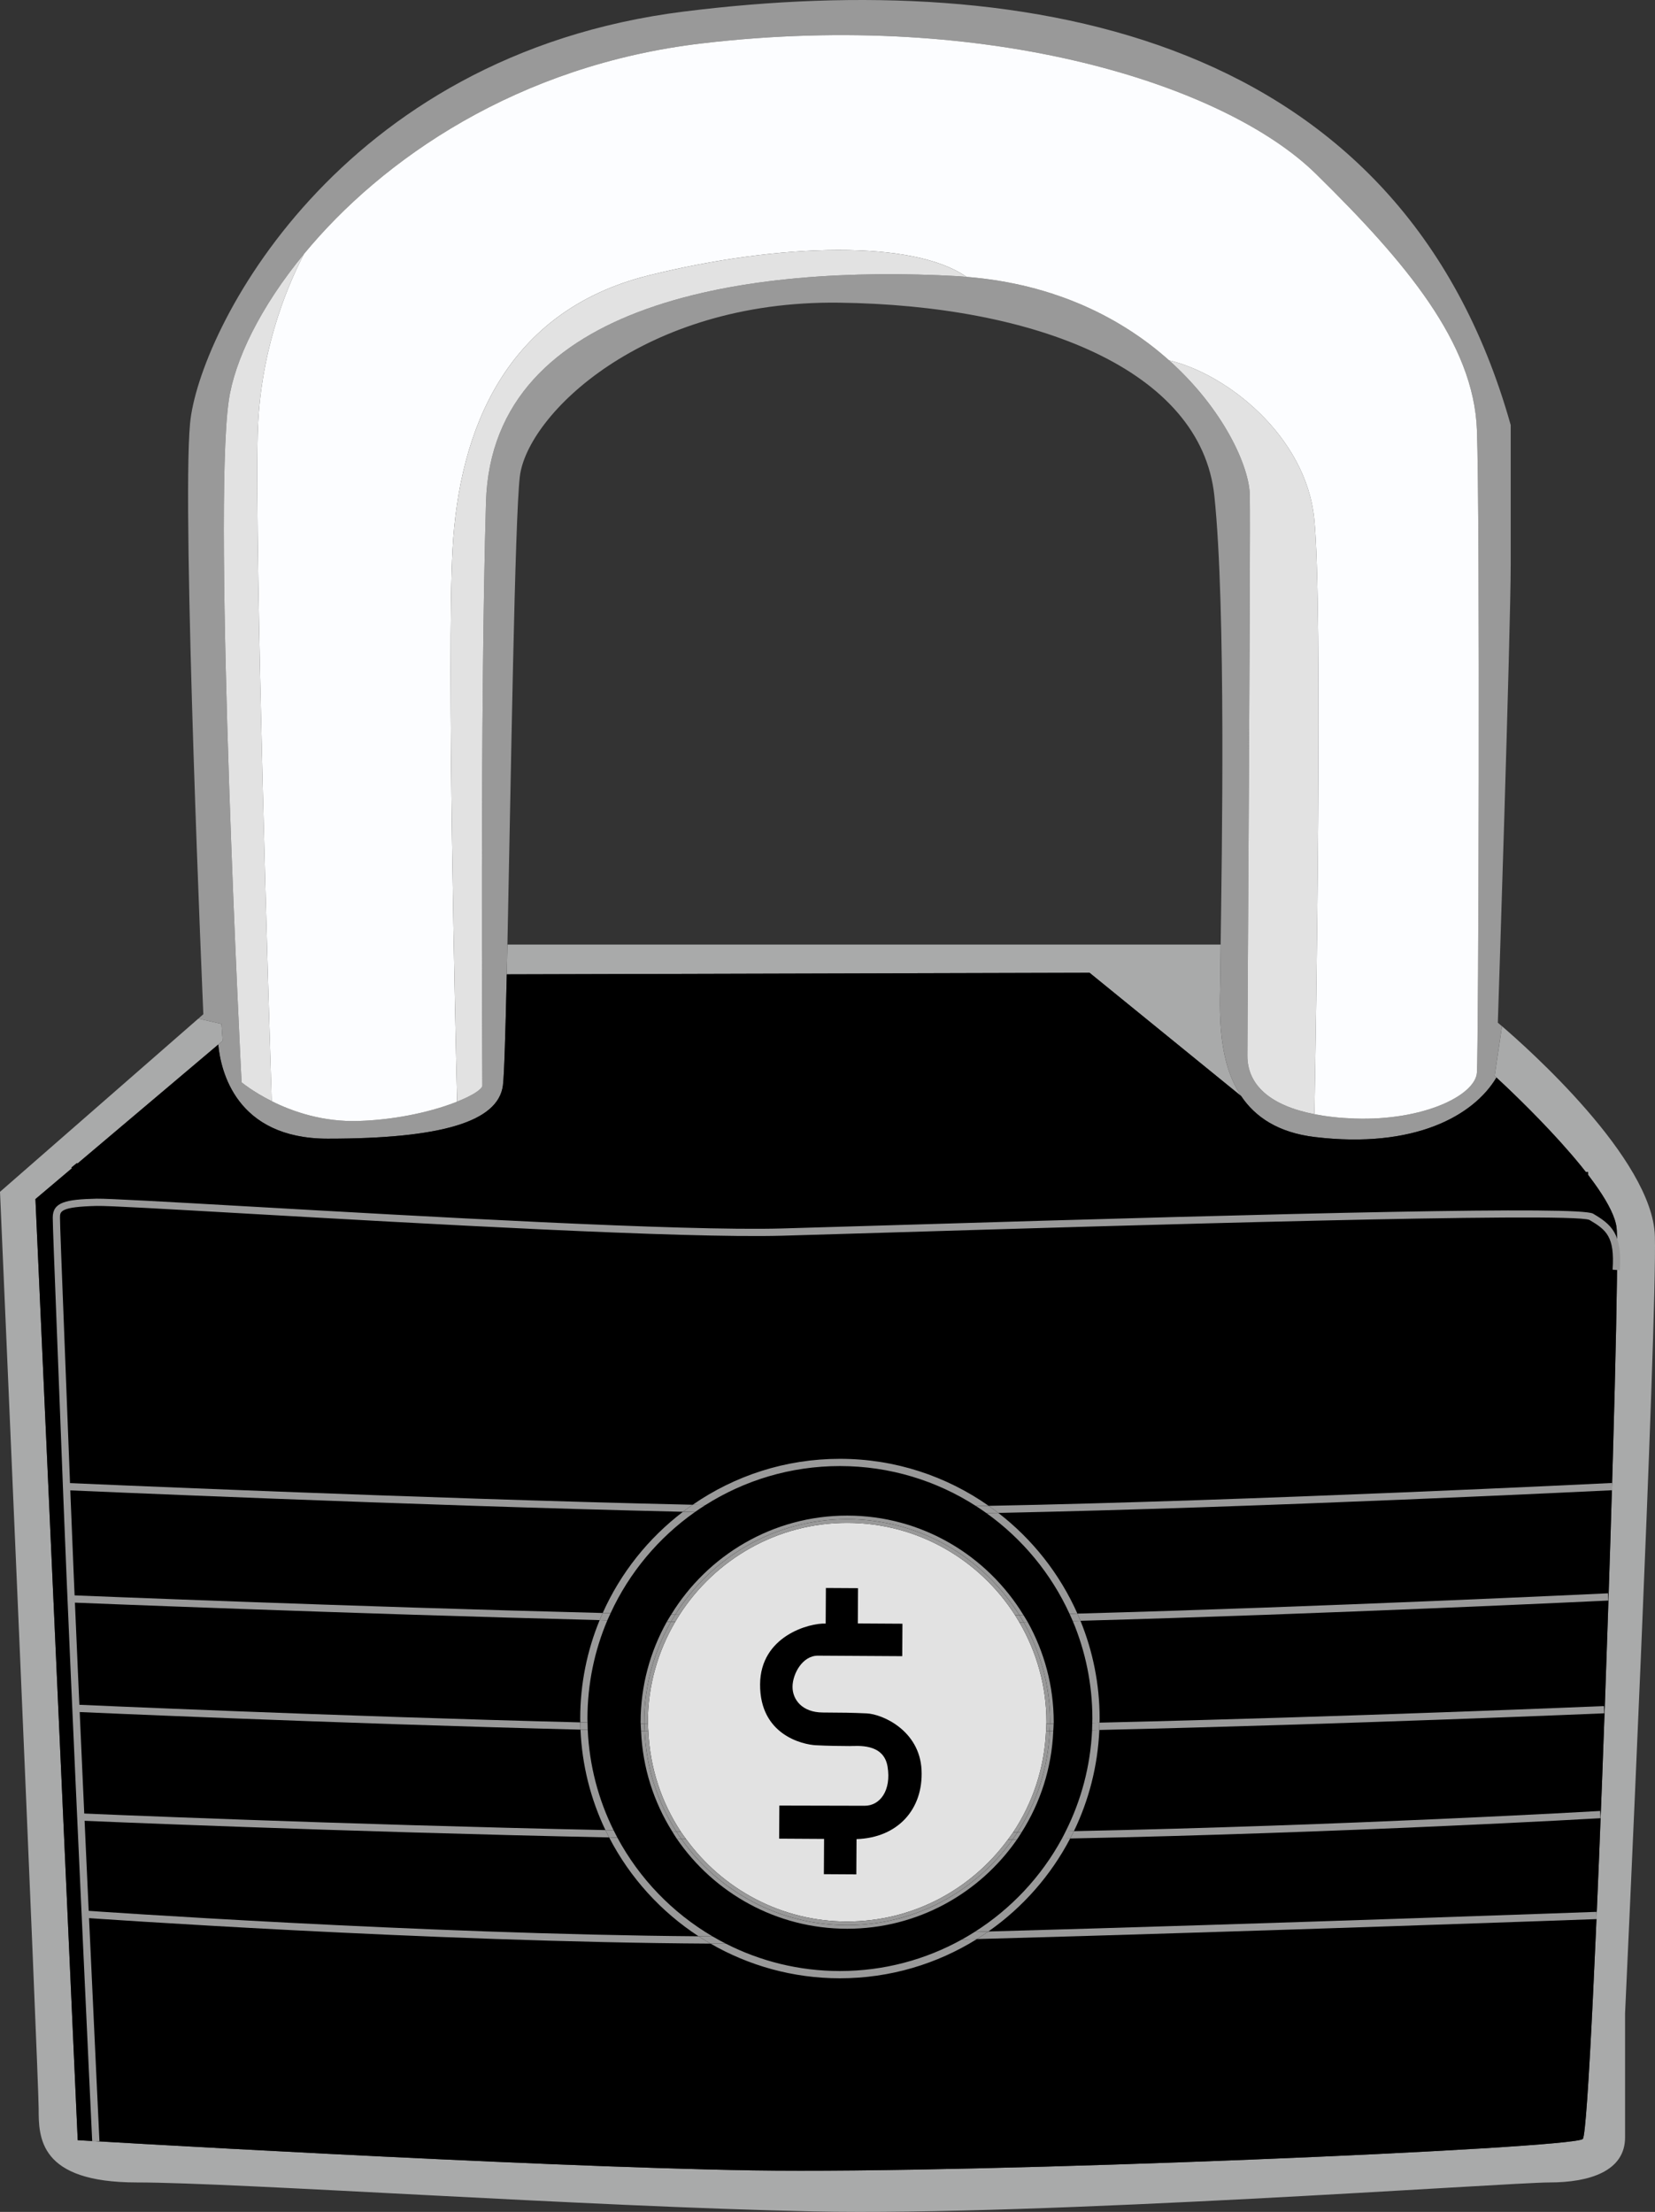 <?xml version="1.0" encoding="utf-8"?>
<!-- Generator: Adobe Illustrator 17.0.0, SVG Export Plug-In . SVG Version: 6.00 Build 0)  -->
<!DOCTYPE svg PUBLIC "-//W3C//DTD SVG 1.1//EN" "http://www.w3.org/Graphics/SVG/1.1/DTD/svg11.dtd">
<svg version="1.1" id="Layer_1" xmlns="http://www.w3.org/2000/svg" xmlns:xlink="http://www.w3.org/1999/xlink" x="0px" y="0px"
	 width="646.537px" height="864px" viewBox="0 0 646.537 864" enable-background="new 0 0 646.537 864" xml:space="preserve">
<rect x="0" y="0" width="646.537" height="864" fill="#333333" stroke="none"/>
<g>
	<path fill="#A9AAAA" d="M484.87,428.148c-10.334-15.386-8.106-37.68-8.106-49.434c0-2.033,0.038-5.403,0.094-9.752h-278.63
		c-0.085,4.019-0.169,7.909-0.252,11.628l227.666-0.617L484.87,428.148z"/>
	<path fill="#A9AAAA" d="M646.487,482.844c-0.852-30.093-50.11-73.751-59.717-81.987l-2.887,19.383c0,0,0.265,0.241,0.712,0.653
		c0.809-1.359,1.545-2.73,2.119-4.114c-0.574,1.384-1.31,2.754-2.119,4.114c5.718,5.267,45.198,42.173,46.948,58.805
		c1.888,17.932-9.438,352.029-13.213,355.804c-3.775,3.775-235,13.685-324.187,12.269S30.358,835.974,30.358,835.974L13.842,468.373
		l71.424-60.365c-0.218-2.356-0.169-3.812-0.169-3.812s-0.05,1.456,0.169,3.812l1.719-1.453l-0.472-6.606l-9.036-2.065L0,465.542
		c0,0,15.1,346.68,15.1,358.006s0,28.943,38.38,28.943s175.542,9.438,264.257,11.325c88.715,1.888,271.808-11.325,287.537-11.325
		c15.729,0,29.572-4.404,29.572-17.617c0-13.213,0-48.447,0-48.447S647.43,516.191,646.487,482.844z"/>
	<path fill="#999999" d="M86.985,406.556l-1.719,1.453c0.935,10.095,6.808,36.77,42.773,36.77c44.357,0,66.536-6.606,68.424-20.763
		c0.499-3.741,0.998-20.442,1.514-43.426l-4.503,0.012l4.503-0.012c0.083-3.718,0.168-7.608,0.252-11.628h-3.811h3.811
		c1.37-65.143,2.878-166.101,4.84-182.778c2.831-24.066,48.133-68.896,124.578-67.952c76.446,0.944,141.566,25.954,146.757,75.502
		c4.602,43.93,2.9,141.219,2.454,175.228h4.153h-4.153c-0.057,4.35-0.094,7.719-0.094,9.752c0,11.753-2.228,34.048,8.106,49.434
		l6.523,5.306l-6.523-5.306c5.432,8.088,14.334,14.267,28.859,16.002c38.656,4.616,61.926-8.235,70.866-23.256
		c-0.447-0.411-0.712-0.653-0.712-0.653l2.887-19.383c-1.039-0.89-1.629-1.38-1.629-1.38s5.034-153.521,5.034-179.317
		s0-54.11,0-54.11C547.39,13.788,403.15-12.481,267.246,4.507S77.547,130.029,74.244,165.421s5.191,230.753,5.191,230.753
		l-1.958,1.71l9.036,2.065L86.985,406.556z M89.344,156.613c2.262-15.835,12.291-36.63,29.391-57.387
		c4.949-9.597,8.989-14.969,8.989-14.969s-4.04,5.373-8.989,14.969c30.463-36.976,83.456-73.829,155.589-82.292
		C386.948,3.721,478.809,33.292,514.044,67.898c35.234,34.605,61.66,66.064,62.919,100.04c1.258,33.976,0.629,242.236,0,251.044
		c-0.629,8.809-20.763,18.876-47.818,17.932c-5.8-0.202-11-0.788-15.648-1.694c-0.052,2.914-0.082,4.526-0.082,4.526
		s0.03-1.612,0.082-4.526c-17.031-3.323-26.193-11.228-26.193-22.844c0-14.786,1.258-198.193,0.944-218.956
		c-0.168-11.101-10.149-33.528-31.554-52.674c-3.075-0.722-6.016-1.122-8.714-1.122c2.698,0,5.639,0.4,8.714,1.122
		c-17.981-16.083-44.053-29.812-79.143-32.597c1.659,1.166,3.136,2.421,4.365,3.791c-1.228-1.37-2.706-2.625-4.365-3.791
		c-1.271-0.101-2.521-0.227-3.815-0.299c-79.592-4.404-181.52,8.966-183.879,88.243c-2.359,79.277-1.416,224.619-1.416,227.922
		c0,1.372-3.674,3.828-9.861,6.299c0.069,2.844,0.109,4.397,0.109,4.397s-0.039-1.553-0.109-4.397
		c-8.713,3.481-22.45,6.991-38.272,7.543c-14.145,0.494-26.017-3.656-34.162-7.729c0.118,3.759,0.186,5.841,0.186,5.841
		s-0.067-2.082-0.186-5.841c-7.434-3.717-11.769-7.372-11.769-7.372S83.052,200.655,89.344,156.613z"/>
	<path d="M513.729,444.15c-14.525-1.734-23.426-7.914-28.859-16.002l-59.227-48.175l-227.666,0.617
		c-0.516,22.984-1.015,39.684-1.514,43.426c-1.888,14.157-24.066,20.763-68.424,20.763c-35.965,0-41.838-26.675-42.773-36.77
		l-71.424,60.365l16.516,367.601c0,0,174.599,10.382,263.785,11.797s320.412-8.494,324.187-12.269
		c3.775-3.775,15.1-337.872,13.213-355.804c-1.751-16.632-41.231-53.538-46.948-58.805
		C575.655,435.914,552.385,448.765,513.729,444.15z"/>
	<path fill="#E2E2E2" d="M513.414,202.543c-3.326-32.146-33.981-56.456-56.721-61.797c21.405,19.146,31.386,41.573,31.554,52.674
		c0.315,20.763-0.944,204.17-0.944,218.956c0,11.616,9.162,19.521,26.193,22.844C514.026,405.343,516.854,235.793,513.414,202.543z"
		/>
	<path fill="#E2E2E2" d="M106.146,430.129c-1.092-34.635-6.612-213.762-5.477-260.304c0.761-31.211,10.488-55.905,18.066-70.6
		c-17.101,20.757-27.129,41.552-29.391,57.387c-6.292,44.043,5.033,266.145,5.033,266.145S98.713,426.412,106.146,430.129z"/>
	<path fill="#FCFDFF" d="M106.146,430.129c8.145,4.073,20.017,8.222,34.162,7.729c15.821-0.552,29.558-4.062,38.272-7.543
		c-0.662-27.271-4.058-173.655-1.779-215.818c2.517-46.56,20.763-93.119,76.76-106.961c51.793-12.803,103.56-13.752,123.989,0.613
		c35.089,2.785,61.162,16.514,79.143,32.597c22.74,5.341,53.396,29.651,56.721,61.797c3.44,33.25,0.612,202.8,0.082,232.677
		c4.648,0.907,9.847,1.492,15.648,1.694c27.055,0.944,47.189-9.123,47.818-17.932c0.629-8.809,1.258-217.069,0-251.044
		c-1.259-33.976-27.684-65.435-62.919-100.04C478.809,33.292,386.948,3.721,274.324,16.934
		c-72.132,8.462-125.126,45.315-155.589,82.292c-7.578,14.695-17.305,39.389-18.066,70.6
		C99.535,216.367,105.054,395.494,106.146,430.129z"/>
	<path fill="#E2E2E2" d="M253.561,107.536c-55.997,13.842-74.244,60.402-76.76,106.961c-2.279,42.163,1.117,188.547,1.779,215.818
		c6.187-2.471,9.861-4.928,9.861-6.299c0-3.303-0.944-148.645,1.416-227.922c2.359-79.277,104.287-92.647,183.879-88.243
		c1.294,0.072,2.544,0.198,3.815,0.299C357.121,93.785,305.354,94.733,253.561,107.536z"/>
	<g>
		<path fill="#999999" d="M36.023,836.512c-0.085-1.79-8.527-179.85-11.325-252.628l-2.195-56.687
			c-1.303-33.467-1.897-48.743-1.897-51.589c0-6.022,5.045-7.112,17.113-7.392c4.422-0.074,27.346,1.209,59.113,3.023
			c67.528,3.858,169.587,9.711,208.599,8.616c9.622-0.262,24.667-0.719,43.087-1.277c160.693-4.872,268.762-7.502,273.835-4.501
			c7.163,4.23,11.44,7.829,10.444,22.079l-2.824-0.195c0.903-12.935-2.485-15.563-9.058-19.447
			c-7.325-3.147-186.304,2.286-272.313,4.896c-18.422,0.559-33.471,1.014-43.095,1.277c-39.161,1.062-141.264-4.763-208.836-8.621
			c-31.694-1.81-54.595-3.135-58.886-3.018c-14.348,0.332-14.348,2.197-14.348,4.56c0,2.791,0.594,18.048,1.895,51.48l2.194,56.686
			c2.8,72.767,11.241,250.816,11.325,252.606L36.023,836.512z"/>
	</g>
	<g>
		<path d="M303.272,471.472c-71.386,0-268.125-6.455-275.426-15.417l2.194-1.788c7.274,7.414,214.847,15.696,287.043,14.264
			c63.428-1.242,300.924-10.678,303.317-10.772l0.111,2.828c-2.393,0.096-239.918,9.534-303.372,10.776
			C313.318,471.437,308.647,471.472,303.272,471.472z"/>
	</g>
	<path fill="none" d="M288.879,759.235c-1.762,0-3.552-0.01-5.329-0.015c13.397,6.818,28.535,10.689,44.569,10.689
		c17.288,0,33.542-4.485,47.684-12.332c-18.852,0.508-36.993,0.959-53.631,1.321C311.521,759.13,300.354,759.235,288.879,759.235z"
		/>
	<path fill="none" d="M330.951,753.394c-27.616,0-52.018-13.96-66.571-35.178c-7.734-0.13-15.48-0.275-23.206-0.432
		c8.606,16.027,21.518,29.399,37.173,38.592c15.17,0.08,29.897-0.005,43.764-0.308c18.116-0.394,38.011-0.894,58.67-1.457
		c14.225-9.022,26.009-21.563,34.074-36.415c-5.832,0.113-11.684,0.216-17.546,0.306
		C382.731,739.554,358.439,753.394,330.951,753.394z"/>
	<path fill="none" d="M399.147,715.642c5.738-0.091,11.467-0.194,17.174-0.306c6.016-11.997,9.666-25.373,10.309-39.527
		c-5.064,0.115-10.121,0.225-15.16,0.328C410.855,690.618,406.439,704.104,399.147,715.642z"/>
	<path fill="none" d="M411.644,672.701c0,0.196-0.028,0.385-0.029,0.581c5.014-0.104,10.048-0.214,15.087-0.329
		c0.009-0.557,0.042-1.109,0.042-1.668c0-13.503-2.733-26.378-7.667-38.11c-5.941,0.159-11.81,0.307-17.584,0.442
		C407.941,645.208,411.644,658.524,411.644,672.701z"/>
	<path fill="none" d="M250.258,672.701c0-14.246,3.745-27.62,10.251-39.249c-7.636-0.167-15.403-0.35-23.239-0.545
		c-5.005,11.802-7.775,24.773-7.775,38.378c0,0.526,0.032,1.045,0.04,1.569c6.949,0.171,13.878,0.331,20.755,0.478
		C250.288,673.12,250.258,672.914,250.258,672.701z"/>
	<path fill="none" d="M250.434,676.168c-6.901-0.148-13.853-0.308-20.827-0.48c0.62,14.034,4.19,27.31,10.099,39.234
		c7.612,0.156,15.248,0.3,22.873,0.43C255.399,703.885,251.048,690.517,250.434,676.168z"/>
	<path fill="none" d="M381.293,588.289c-15.356-9.873-33.6-15.628-53.174-15.628c-19.305,0-37.317,5.597-52.541,15.222
		c23.703,0.51,45.648,0.822,63.867,0.822C352.144,588.705,366.286,588.553,381.293,588.289z"/>
	<path fill="none" d="M385.358,591.046c-16.52,0.309-32.072,0.49-45.913,0.49c-19.269,0-42.7-0.349-67.971-0.911
		c-14.181,9.989-25.616,23.61-32.948,39.509c7.987,0.197,15.897,0.382,23.668,0.549c14.2-23.149,39.667-38.674,68.758-38.674
		c29.15,0,54.662,15.59,68.845,38.817c5.914-0.137,11.932-0.287,18.029-0.449C410.599,614.596,399.337,601.047,385.358,591.046z"/>
	<path fill="#999999" d="M26.174,579.269l-0.125,2.828c1.689,0.075,135.719,5.999,240.761,8.423
		c1.241-0.944,2.506-1.858,3.791-2.746C165.075,585.408,27.883,579.344,26.174,579.269z"/>
	<path fill="#999999" d="M629.885,582.096l-0.14-2.828c-1.627,0.081-140.981,6.983-243.508,8.93c1.271,0.892,2.522,1.81,3.749,2.758
		C492.189,588.916,628.277,582.176,629.885,582.096z"/>
	<path fill="#999999" d="M628.174,622.367c-1.43,0.069-112.535,5.357-207.28,7.927c0.411,0.927,0.811,1.859,1.195,2.8
		c94.537-2.582,204.793-7.83,206.218-7.899L628.174,622.367z"/>
	<path fill="#999999" d="M28.528,623.154l-0.114,2.828c1.535,0.063,108.458,4.389,205.841,6.849
		c0.384-0.933,0.788-1.855,1.199-2.774C137.811,627.605,30.07,623.217,28.528,623.154z"/>
	<path fill="#999999" d="M29.951,665.86l-0.129,2.828c1.306,0.059,100.329,4.509,196.952,6.929c-0.04-0.941-0.058-1.887-0.072-2.834
		C130.16,670.364,31.254,665.919,29.951,665.86z"/>
	<path fill="#999999" d="M626.725,669.239l-0.118-2.828c-1.398,0.059-99.874,4.223-197.072,6.477
		c-0.015,0.954-0.031,1.908-0.072,2.855C526.747,673.493,625.329,669.3,626.725,669.239z"/>
	<path fill="#999999" d="M31.363,708.33l-0.122,2.828c1.337,0.059,101.472,4.381,206.718,6.56c-0.491-0.949-0.984-1.896-1.445-2.862
		C131.858,712.667,32.693,708.388,31.363,708.33z"/>
	<path fill="#999999" d="M625.254,710.214l-0.162-2.828c-1.211,0.071-98.992,5.71-205.557,7.885
		c-0.467,0.967-0.971,1.912-1.468,2.862C525.284,715.98,624.041,710.284,625.254,710.214z"/>
	<path fill="#999999" d="M623.809,749.619l-0.103-2.831c-1.539,0.056-128.881,4.678-237.6,7.678
		c-1.461,1.022-2.947,2.009-4.463,2.955C491.339,754.424,622.249,749.674,623.809,749.619z"/>
	<path fill="#999999" d="M33.446,746.319l-0.199,2.824c1.516,0.107,134.42,9.435,244.335,10.058
		c-1.583-0.914-3.14-1.866-4.668-2.861C164.063,755.489,34.94,746.424,33.446,746.319z"/>
	<path fill="#999999" d="M328.12,769.91c-16.034,0-31.172-3.871-44.569-10.689c-1.987-0.006-3.966-0.009-5.969-0.02
		c14.892,8.594,32.143,13.54,50.538,13.54c19.636,0,37.975-5.624,53.523-15.321c-1.954,0.053-3.9,0.106-5.839,0.158
		C361.661,765.425,345.407,769.91,328.12,769.91z"/>
	<path fill="#999999" d="M271.474,590.625c-1.55-0.034-3.102-0.069-4.664-0.105c-13.508,10.279-24.355,23.864-31.356,39.537
		c1.026,0.026,2.049,0.051,3.072,0.077C245.858,614.235,257.292,600.614,271.474,590.625z"/>
	<path fill="#999999" d="M229.495,671.285c0-13.605,2.77-26.576,7.775-38.378c-1.004-0.025-2.009-0.05-3.015-0.076
		c-4.88,11.868-7.591,24.848-7.591,38.454c0,0.502,0.031,0.997,0.038,1.498c0.944,0.024,1.889,0.048,2.833,0.071
		C229.527,672.33,229.495,671.811,229.495,671.285z"/>
	<path fill="#999999" d="M241.174,717.784c-1.072-0.022-2.144-0.044-3.215-0.066c8.121,15.704,20.214,29.021,34.955,38.622
		c1.817,0.014,3.628,0.027,5.432,0.036C262.691,747.183,249.779,733.81,241.174,717.784z"/>
	<path fill="#999999" d="M229.607,675.688c-0.944-0.023-1.889-0.047-2.833-0.071c0.591,13.992,4.02,27.26,9.74,39.238
		c1.064,0.022,2.127,0.045,3.192,0.067C233.797,702.998,230.227,689.723,229.607,675.688z"/>
	<path fill="#999999" d="M380.78,754.611c1.771-0.048,3.544-0.097,5.326-0.146c13.357-9.34,24.364-21.804,31.962-36.332
		c-1.07,0.021-2.142,0.042-3.213,0.063C406.789,733.048,395.005,745.589,380.78,754.611z"/>
	<path fill="#999999" d="M417.824,630.376c1.022-0.027,2.044-0.054,3.07-0.082c-6.9-15.555-17.592-29.059-30.908-39.338
		c-1.55,0.031-3.095,0.061-4.628,0.09C399.337,601.047,410.599,614.596,417.824,630.376z"/>
	<path fill="#999999" d="M416.321,715.336c1.073-0.021,2.144-0.043,3.215-0.065c5.821-12.05,9.313-25.421,9.927-39.527
		c-0.945,0.022-1.888,0.044-2.833,0.065C425.987,689.963,422.337,703.339,416.321,715.336z"/>
	<path fill="#999999" d="M328.12,572.66c19.573,0,37.817,5.755,53.174,15.628c1.639-0.029,3.285-0.059,4.944-0.09
		c-16.474-11.558-36.509-18.369-58.117-18.369c-21.345,0-41.16,6.641-57.519,17.944c1.667,0.037,3.327,0.074,4.978,0.109
		C290.802,578.257,308.815,572.66,328.12,572.66z"/>
	<path fill="#999999" d="M426.744,671.285c0,0.559-0.033,1.111-0.042,1.668c0.944-0.022,1.888-0.043,2.833-0.065
		c0.008-0.536,0.041-1.066,0.041-1.604c0-13.507-2.675-26.395-7.487-38.192c-1.005,0.027-2.01,0.055-3.011,0.082
		C424.011,644.907,426.744,657.782,426.744,671.285z"/>
	<path fill="#999999" d="M275.578,587.883c-1.651-0.036-3.311-0.072-4.978-0.109c-1.285,0.888-2.55,1.802-3.791,2.746
		c1.563,0.036,3.115,0.071,4.664,0.105C272.818,589.678,274.186,588.763,275.578,587.883z"/>
	<path fill="#999999" d="M385.358,591.046c1.534-0.029,3.079-0.059,4.628-0.09c-1.228-0.948-2.478-1.866-3.749-2.758
		c-1.659,0.032-3.305,0.061-4.944,0.09C382.672,589.175,384.027,590.094,385.358,591.046z"/>
	<path fill="#999999" d="M417.824,630.376c0.426,0.929,0.856,1.855,1.253,2.799c1.001-0.027,2.007-0.055,3.011-0.082
		c-0.384-0.941-0.784-1.873-1.195-2.8C419.868,630.322,418.846,630.349,417.824,630.376z"/>
	<path fill="#999999" d="M238.525,630.133c-1.023-0.025-2.047-0.051-3.072-0.077c-0.411,0.919-0.815,1.841-1.199,2.774
		c1.006,0.025,2.011,0.05,3.015,0.076C237.667,631.97,238.1,631.055,238.525,630.133z"/>
	<path fill="#999999" d="M229.535,672.854c-0.944-0.023-1.889-0.047-2.833-0.071c0.014,0.947,0.032,1.893,0.072,2.834
		c0.944,0.023,1.889,0.048,2.833,0.071C229.565,674.748,229.55,673.801,229.535,672.854z"/>
	<path fill="#999999" d="M426.629,675.809c0.944-0.021,1.888-0.043,2.833-0.065c0.041-0.947,0.057-1.901,0.072-2.855
		c-0.944,0.022-1.889,0.043-2.833,0.065C426.686,673.907,426.673,674.862,426.629,675.809z"/>
	<path fill="#999999" d="M239.706,714.922c-1.065-0.022-2.128-0.044-3.192-0.067c0.461,0.966,0.955,1.913,1.445,2.862
		c1.071,0.022,2.143,0.044,3.215,0.066C240.667,716.84,240.182,715.884,239.706,714.922z"/>
	<path fill="#999999" d="M414.854,718.196c1.072-0.021,2.143-0.041,3.213-0.063c0.497-0.95,1.001-1.895,1.468-2.862
		c-1.071,0.022-2.142,0.044-3.215,0.065C415.84,716.294,415.365,717.256,414.854,718.196z"/>
	<path fill="#999999" d="M375.804,757.578c1.939-0.052,3.885-0.105,5.839-0.158c1.516-0.945,3.002-1.933,4.463-2.955
		c-1.781,0.049-3.555,0.098-5.326,0.146C379.151,755.644,377.496,756.64,375.804,757.578z"/>
	<path fill="#999999" d="M278.346,756.376c-1.805-0.009-3.616-0.022-5.432-0.036c1.528,0.995,3.085,1.947,4.668,2.861
		c2.003,0.011,3.982,0.014,5.969,0.02C281.785,758.322,280.049,757.376,278.346,756.376z"/>
	<path fill="#E2E2E2" d="M398.231,633.693c-0.549-0.943-1.112-1.876-1.699-2.793c-13.845-21.644-38.036-36.061-65.581-36.061
		c-27.482,0-51.63,14.35-65.49,35.912c-0.584,0.909-1.138,1.837-1.685,2.771c-6.749,11.525-10.686,24.886-10.686,39.179
		c0,0.234,0.033,0.459,0.035,0.692c0.009,0.955,0.101,1.888,0.144,2.835c0.651,14.419,5.176,27.833,12.654,39.181
		c0.646,0.98,1.344,1.916,2.032,2.864c14.162,19.52,37.09,32.288,62.996,32.288c25.781,0,48.609-12.648,62.787-32.007
		c0.696-0.951,1.417-1.88,2.07-2.863c7.592-11.415,12.177-24.948,12.828-39.497c0.043-0.953,0.137-1.894,0.145-2.856
		c0.002-0.215,0.032-0.423,0.032-0.639C408.812,658.48,404.917,645.179,398.231,633.693z"/>
	<path fill="#999999" d="M397.514,715.667c0.545-0.009,1.089-0.017,1.633-0.025c7.292-11.538,11.708-25.024,12.323-39.505
		c-0.472,0.01-0.945,0.02-1.417,0.029C409.424,690.692,404.935,704.195,397.514,715.667z"/>
	<path fill="#999999" d="M330.951,751.978c-26.818,0-50.48-13.352-64.826-33.734c-0.582-0.01-1.163-0.02-1.745-0.029
		c14.553,21.218,38.955,35.178,66.571,35.178c27.488,0,51.78-13.839,66.357-34.892c-0.581,0.009-1.162,0.018-1.743,0.026
		C381.198,738.746,357.642,751.978,330.951,751.978z"/>
	<path fill="#999999" d="M251.85,676.198c-0.472-0.01-0.944-0.02-1.417-0.03c0.614,14.349,4.965,27.718,12.145,39.185
		c0.545,0.009,1.09,0.019,1.635,0.028C256.906,703.977,252.48,690.592,251.85,676.198z"/>
	<path fill="#999999" d="M251.674,672.701c0-14.279,3.828-27.642,10.435-39.214c-0.533-0.011-1.065-0.023-1.6-0.035
		c-6.506,11.629-10.251,25.003-10.251,39.249c0,0.213,0.03,0.419,0.032,0.632c0.472,0.01,0.945,0.02,1.417,0.03
		C251.705,673.14,251.674,672.924,251.674,672.701z"/>
	<path fill="#999999" d="M410.228,672.701c0,0.206-0.029,0.405-0.031,0.61c0.472-0.01,0.945-0.019,1.417-0.029
		c0.001-0.196,0.029-0.385,0.029-0.581c0-14.177-3.703-27.493-10.15-39.083c-0.535,0.013-1.065,0.025-1.598,0.037
		C406.442,645.188,410.228,658.492,410.228,672.701z"/>
	<path fill="#999999" d="M330.951,593.424c28.405,0,53.249,14.988,67.248,37.438c0.53-0.012,1.065-0.025,1.597-0.037
		c-14.183-23.228-39.695-38.817-68.845-38.817c-29.09,0-54.557,15.526-68.758,38.674c0.534,0.012,1.065,0.023,1.598,0.034
		C277.807,608.347,302.607,593.424,330.951,593.424z"/>
	<path fill="#999999" d="M262.109,633.486c0.537-0.94,1.109-1.855,1.683-2.77c-0.533-0.011-1.064-0.023-1.598-0.034
		c-0.565,0.921-1.156,1.825-1.684,2.77C261.044,633.463,261.575,633.475,262.109,633.486z"/>
	<path fill="#999999" d="M399.896,633.655c0.533-0.012,1.064-0.024,1.598-0.037c-0.531-0.954-1.13-1.863-1.698-2.793
		c-0.532,0.012-1.066,0.025-1.597,0.037C398.775,631.786,399.357,632.706,399.896,633.655z"/>
	<path fill="#999999" d="M410.053,676.167c0.471-0.01,0.945-0.02,1.417-0.029c0.04-0.954,0.138-1.893,0.144-2.855
		c-0.472,0.01-0.945,0.019-1.417,0.029C410.19,674.273,410.095,675.213,410.053,676.167z"/>
	<path fill="#999999" d="M251.707,673.363c-0.472-0.01-0.945-0.02-1.417-0.03c0.008,0.955,0.103,1.888,0.144,2.835
		c0.472,0.01,0.945,0.02,1.417,0.03C251.809,675.251,251.715,674.318,251.707,673.363z"/>
	<path fill="#999999" d="M395.565,718.528c0.581-0.009,1.162-0.017,1.743-0.026c0.645-0.932,1.233-1.9,1.84-2.86
		c-0.544,0.009-1.089,0.017-1.633,0.025C396.886,716.638,396.234,717.587,395.565,718.528z"/>
	<path fill="#999999" d="M264.214,715.381c-0.545-0.009-1.09-0.019-1.635-0.028c0.599,0.956,1.164,1.934,1.801,2.863
		c0.582,0.01,1.164,0.02,1.745,0.029C265.464,717.306,264.835,716.349,264.214,715.381z"/>
	<path fill="#999999" d="M330.951,750.562c-25.906,0-48.834-12.768-62.996-32.288c-0.61-0.01-1.219-0.02-1.83-0.03
		c14.346,20.381,38.008,33.734,64.826,33.734c26.691,0,50.248-13.232,64.614-33.45c-0.609,0.009-1.218,0.019-1.827,0.027
		C379.56,737.915,356.732,750.562,330.951,750.562z"/>
	<path fill="#999999" d="M253.268,676.228c-0.471-0.01-0.946-0.021-1.418-0.03c0.629,14.394,5.055,27.779,12.364,39.183
		c0.569,0.009,1.139,0.02,1.709,0.029C258.444,704.062,253.919,690.648,253.268,676.228z"/>
	<path fill="#999999" d="M251.707,673.363c0.472,0.01,0.946,0.021,1.417,0.03c-0.002-0.233-0.035-0.459-0.035-0.692
		c0-14.293,3.938-27.654,10.686-39.179c-0.556-0.012-1.11-0.023-1.667-0.036c-6.607,11.572-10.435,24.935-10.435,39.214
		C251.674,672.924,251.705,673.14,251.707,673.363z"/>
	<path fill="#999999" d="M395.808,715.693c0.569-0.008,1.138-0.017,1.706-0.025c7.421-11.472,11.91-24.976,12.539-39.501
		c-0.473,0.01-0.945,0.019-1.418,0.029C407.985,690.745,403.4,704.278,395.808,715.693z"/>
	<path fill="#999999" d="M408.812,672.701c0,0.216-0.03,0.424-0.032,0.639c0.473-0.01,0.944-0.019,1.417-0.028
		c0.002-0.206,0.031-0.404,0.031-0.61c0-14.209-3.786-27.513-10.332-39.046c-0.555,0.013-1.112,0.026-1.664,0.038
		C404.917,645.179,408.812,658.48,408.812,672.701z"/>
	<path fill="#999999" d="M330.951,594.839c27.545,0,51.737,14.417,65.581,36.061c0.554-0.012,1.111-0.025,1.667-0.038
		c-13.999-22.45-38.843-37.438-67.248-37.438c-28.344,0-53.144,14.923-67.159,37.293c0.558,0.012,1.112,0.023,1.669,0.035
		C279.321,609.189,303.469,594.839,330.951,594.839z"/>
	<path fill="#999999" d="M265.461,630.751c-0.557-0.012-1.111-0.023-1.669-0.035c-0.574,0.915-1.146,1.83-1.683,2.77
		c0.557,0.012,1.111,0.024,1.667,0.036C264.323,632.588,264.876,631.66,265.461,630.751z"/>
	<path fill="#999999" d="M398.231,633.693c0.553-0.013,1.11-0.025,1.664-0.038c-0.539-0.949-1.12-1.869-1.697-2.793
		c-0.556,0.013-1.113,0.026-1.667,0.038C397.119,631.817,397.682,632.75,398.231,633.693z"/>
	<path fill="#999999" d="M253.124,673.393c-0.471-0.01-0.945-0.02-1.417-0.03c0.008,0.955,0.102,1.888,0.143,2.835
		c0.472,0.01,0.947,0.021,1.418,0.03C253.225,675.282,253.133,674.348,253.124,673.393z"/>
	<path fill="#999999" d="M408.635,676.195c0.473-0.009,0.945-0.019,1.418-0.029c0.041-0.954,0.137-1.893,0.144-2.855
		c-0.473,0.01-0.944,0.019-1.417,0.028C408.772,674.302,408.678,675.242,408.635,676.195z"/>
	<path fill="#999999" d="M393.738,718.555c0.609-0.009,1.218-0.018,1.827-0.027c0.669-0.941,1.321-1.89,1.949-2.861
		c-0.568,0.009-1.137,0.017-1.706,0.025C395.154,716.675,394.434,717.605,393.738,718.555z"/>
	<path fill="#999999" d="M265.923,715.41c-0.569-0.009-1.139-0.02-1.709-0.029c0.621,0.968,1.25,1.925,1.911,2.864
		c0.61,0.01,1.22,0.02,1.83,0.03C267.267,717.326,266.568,716.389,265.923,715.41z"/>
	<path d="M334.53,732.155l-12.679-0.076l0.082-13.776l-17.555-0.105l0.077-12.923c0,0,27.187,0.04,33.282,0.077
		c6.096,0.036,10.521-6.033,8.991-15.308c-1.53-9.275-11.9-7.996-14.704-8.012c-2.804-0.017-8.534-0.051-13.409-0.324
		c-4.875-0.273-21.799-3.896-21.681-23.781c0.113-18.896,19.284-24.024,25.622-23.742l0.083-13.898l12.557,0.075l-0.082,13.776
		l17.433,0.104l-0.076,12.679c0,0-26.82-0.16-32.916-0.197c-6.096-0.036-9.918,7.134-9.948,12.132
		c-0.03,4.998,3.72,10.019,11.766,10.067c8.046,0.048,10.972,0.065,17.188,0.346c6.216,0.281,20.685,6.707,21.447,22.073
		s-9.302,26.522-25.398,27.035L334.53,732.155z"/>
</g>
</svg>
